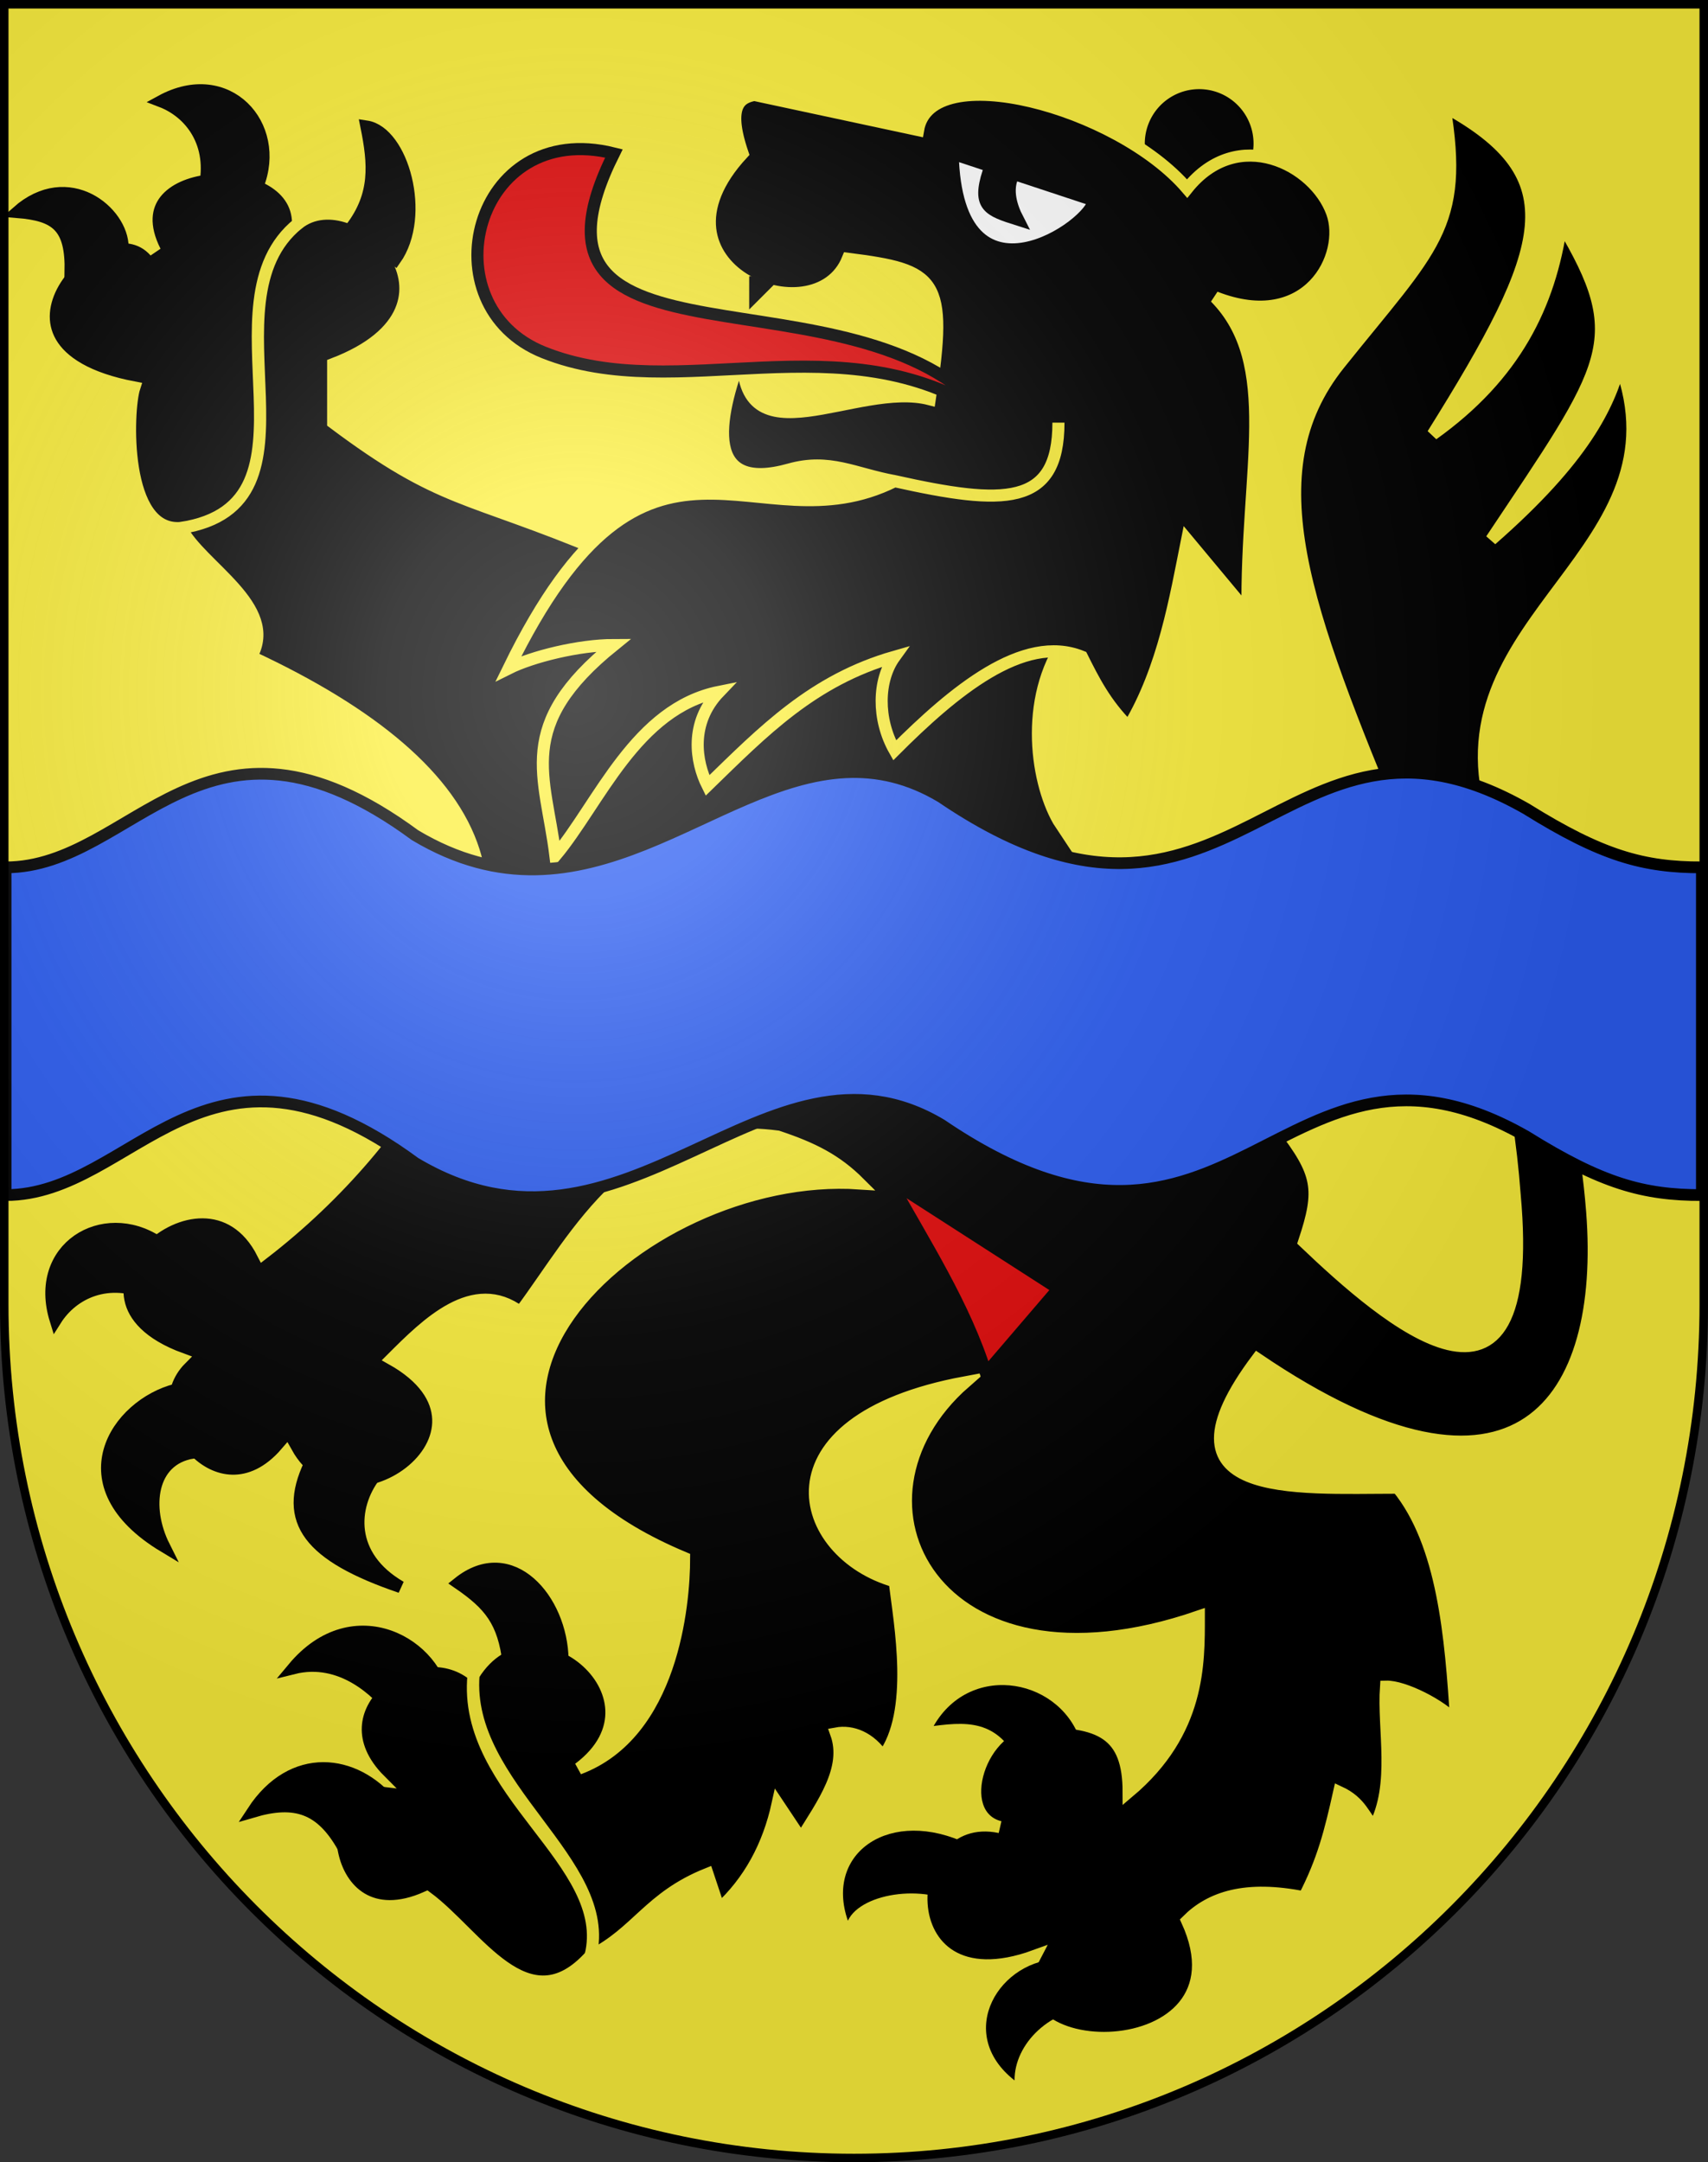 <?xml version="1.0" encoding="UTF-8" standalone="no"?>
<svg
   xmlns:dc="http://purl.org/dc/elements/1.1/"
   xmlns:cc="http://creativecommons.org/ns#"
   xmlns:rdf="http://www.w3.org/1999/02/22-rdf-syntax-ns#"
   xmlns:svg="http://www.w3.org/2000/svg"
   xmlns="http://www.w3.org/2000/svg"
   xmlns:xlink="http://www.w3.org/1999/xlink"
   xmlns:sodipodi="http://sodipodi.sourceforge.net/DTD/sodipodi-0.dtd"
   xmlns:inkscape="http://www.inkscape.org/namespaces/inkscape"
   height="763"
   width="603"
   version="1.0"
   id="svg20"
   sodipodi:version="0.32"
   inkscape:version="0.46"
   sodipodi:docname="Aegerten-coat of arms.svg"
   sodipodi:docbase="F:\MIS DOCUMENTOS\Mis imágenes\Encyclopédie\Escudos de Suiza"
   inkscape:output_extension="org.inkscape.output.svg.inkscape">
  <rect width="100%" height="100%" fill="#333333" stroke="none"/>
  <defs
     id="defs29">
    <linearGradient
       id="linearGradient3612">
      <stop
         id="stop3614"
         offset="0"
         style="stop-color:black;stop-opacity:1;" />
      <stop
         id="stop3616"
         offset="1"
         style="stop-color:#fcef3c;stop-opacity:1;" />
    </linearGradient>
    <linearGradient
       id="linearGradient3606">
      <stop
         style="stop-color:black;stop-opacity:1;"
         offset="0"
         id="stop3608" />
      <stop
         style="stop-color:#fcef3c;stop-opacity:1;"
         offset="1"
         id="stop3610" />
    </linearGradient>
    <linearGradient
       id="linearGradient3600">
      <stop
         id="stop3602"
         offset="0"
         style="stop-color:black;stop-opacity:1;" />
      <stop
         id="stop3604"
         offset="1"
         style="stop-color:#fcef3c;stop-opacity:1;" />
    </linearGradient>
    <linearGradient
       id="linearGradient3594">
      <stop
         style="stop-color:black;stop-opacity:1;"
         offset="0"
         id="stop3596" />
      <stop
         style="stop-color:#fcef3c;stop-opacity:1;"
         offset="1"
         id="stop3598" />
    </linearGradient>
    <linearGradient
       id="linearGradient3588">
      <stop
         id="stop3590"
         offset="0"
         style="stop-color:black;stop-opacity:1;" />
      <stop
         id="stop3592"
         offset="1"
         style="stop-color:#fcef3c;stop-opacity:1;" />
    </linearGradient>
    <linearGradient
       id="linearGradient3582">
      <stop
         style="stop-color:black;stop-opacity:1;"
         offset="0"
         id="stop3584" />
      <stop
         style="stop-color:#fcef3c;stop-opacity:1;"
         offset="1"
         id="stop3586" />
    </linearGradient>
    <linearGradient
       id="linearGradient3576">
      <stop
         id="stop3578"
         offset="0"
         style="stop-color:black;stop-opacity:1;" />
      <stop
         id="stop3580"
         offset="1"
         style="stop-color:#fcef3c;stop-opacity:1;" />
    </linearGradient>
    <linearGradient
       id="linearGradient3570">
      <stop
         style="stop-color:black;stop-opacity:1;"
         offset="0"
         id="stop3572" />
      <stop
         style="stop-color:#fcef3c;stop-opacity:1;"
         offset="1"
         id="stop3574" />
    </linearGradient>
    <linearGradient
       id="linearGradient3564">
      <stop
         id="stop3566"
         offset="0"
         style="stop-color:black;stop-opacity:1;" />
      <stop
         id="stop3568"
         offset="1"
         style="stop-color:#fcef3c;stop-opacity:1;" />
    </linearGradient>
    <linearGradient
       id="linearGradient3558">
      <stop
         style="stop-color:black;stop-opacity:1;"
         offset="0"
         id="stop3560" />
      <stop
         style="stop-color:#fcef3c;stop-opacity:1;"
         offset="1"
         id="stop3562" />
    </linearGradient>
    <linearGradient
       id="linearGradient3552">
      <stop
         id="stop3554"
         offset="0"
         style="stop-color:black;stop-opacity:1;" />
      <stop
         id="stop3556"
         offset="1"
         style="stop-color:#fcef3c;stop-opacity:1;" />
    </linearGradient>
    <linearGradient
       id="linearGradient3546">
      <stop
         style="stop-color:black;stop-opacity:1;"
         offset="0"
         id="stop3548" />
      <stop
         style="stop-color:#fcef3c;stop-opacity:1;"
         offset="1"
         id="stop3550" />
    </linearGradient>
    <linearGradient
       id="linearGradient3540">
      <stop
         id="stop3542"
         offset="0"
         style="stop-color:black;stop-opacity:1;" />
      <stop
         id="stop3544"
         offset="1"
         style="stop-color:#fcef3c;stop-opacity:1;" />
    </linearGradient>
    <linearGradient
       id="linearGradient3534">
      <stop
         style="stop-color:black;stop-opacity:1;"
         offset="0"
         id="stop3536" />
      <stop
         style="stop-color:#fcef3c;stop-opacity:1;"
         offset="1"
         id="stop3538" />
    </linearGradient>
    <linearGradient
       id="linearGradient3528">
      <stop
         id="stop3530"
         offset="0"
         style="stop-color:black;stop-opacity:1;" />
      <stop
         id="stop3532"
         offset="1"
         style="stop-color:#fcef3c;stop-opacity:1;" />
    </linearGradient>
    <linearGradient
       id="linearGradient3522">
      <stop
         style="stop-color:black;stop-opacity:1;"
         offset="0"
         id="stop3524" />
      <stop
         style="stop-color:#fcef3c;stop-opacity:1;"
         offset="1"
         id="stop3526" />
    </linearGradient>
    <linearGradient
       id="linearGradient3516">
      <stop
         id="stop3518"
         offset="0"
         style="stop-color:black;stop-opacity:1;" />
      <stop
         id="stop3520"
         offset="1"
         style="stop-color:#fcef3c;stop-opacity:1;" />
    </linearGradient>
    <linearGradient
       id="linearGradient3510">
      <stop
         style="stop-color:black;stop-opacity:1;"
         offset="0"
         id="stop3512" />
      <stop
         style="stop-color:#fcef3c;stop-opacity:1;"
         offset="1"
         id="stop3514" />
    </linearGradient>
    <linearGradient
       id="linearGradient3504">
      <stop
         id="stop3506"
         offset="0"
         style="stop-color:black;stop-opacity:1;" />
      <stop
         id="stop3508"
         offset="1"
         style="stop-color:#fcef3c;stop-opacity:1;" />
    </linearGradient>
    <linearGradient
       id="linearGradient3498">
      <stop
         style="stop-color:black;stop-opacity:1;"
         offset="0"
         id="stop3500" />
      <stop
         style="stop-color:#fcef3c;stop-opacity:1;"
         offset="1"
         id="stop3502" />
    </linearGradient>
    <linearGradient
       id="linearGradient3492">
      <stop
         id="stop3494"
         offset="0"
         style="stop-color:black;stop-opacity:1;" />
      <stop
         id="stop3496"
         offset="1"
         style="stop-color:#fcef3c;stop-opacity:1;" />
    </linearGradient>
    <linearGradient
       id="linearGradient3486">
      <stop
         style="stop-color:black;stop-opacity:1;"
         offset="0"
         id="stop3488" />
      <stop
         style="stop-color:#fcef3c;stop-opacity:1;"
         offset="1"
         id="stop3490" />
    </linearGradient>
    <linearGradient
       id="linearGradient3480">
      <stop
         id="stop3482"
         offset="0"
         style="stop-color:black;stop-opacity:1;" />
      <stop
         id="stop3484"
         offset="1"
         style="stop-color:#fcef3c;stop-opacity:1;" />
    </linearGradient>
    <linearGradient
       id="linearGradient3474">
      <stop
         style="stop-color:black;stop-opacity:1;"
         offset="0"
         id="stop3476" />
      <stop
         style="stop-color:#fcef3c;stop-opacity:1;"
         offset="1"
         id="stop3478" />
    </linearGradient>
    <linearGradient
       id="linearGradient3468">
      <stop
         id="stop3470"
         offset="0"
         style="stop-color:black;stop-opacity:1;" />
      <stop
         id="stop3472"
         offset="1"
         style="stop-color:#fcef3c;stop-opacity:1;" />
    </linearGradient>
    <linearGradient
       id="linearGradient3462">
      <stop
         style="stop-color:black;stop-opacity:1;"
         offset="0"
         id="stop3464" />
      <stop
         style="stop-color:#fcef3c;stop-opacity:1;"
         offset="1"
         id="stop3466" />
    </linearGradient>
    <linearGradient
       id="linearGradient3456">
      <stop
         id="stop3458"
         offset="0"
         style="stop-color:black;stop-opacity:1;" />
      <stop
         id="stop3460"
         offset="1"
         style="stop-color:#fcef3c;stop-opacity:1;" />
    </linearGradient>
    <linearGradient
       id="linearGradient3450">
      <stop
         style="stop-color:black;stop-opacity:1;"
         offset="0"
         id="stop3452" />
      <stop
         style="stop-color:#fcef3c;stop-opacity:1;"
         offset="1"
         id="stop3454" />
    </linearGradient>
    <linearGradient
       id="linearGradient3444">
      <stop
         id="stop3446"
         offset="0"
         style="stop-color:black;stop-opacity:1;" />
      <stop
         id="stop3448"
         offset="1"
         style="stop-color:#fcef3c;stop-opacity:1;" />
    </linearGradient>
    <linearGradient
       id="linearGradient3438">
      <stop
         style="stop-color:black;stop-opacity:1;"
         offset="0"
         id="stop3440" />
      <stop
         style="stop-color:#fcef3c;stop-opacity:1;"
         offset="1"
         id="stop3442" />
    </linearGradient>
    <linearGradient
       id="linearGradient3432">
      <stop
         id="stop3434"
         offset="0"
         style="stop-color:black;stop-opacity:1;" />
      <stop
         id="stop3436"
         offset="1"
         style="stop-color:#fcef3c;stop-opacity:1;" />
    </linearGradient>
    <linearGradient
       id="linearGradient3426">
      <stop
         style="stop-color:black;stop-opacity:1;"
         offset="0"
         id="stop3428" />
      <stop
         style="stop-color:#fcef3c;stop-opacity:1;"
         offset="1"
         id="stop3430" />
    </linearGradient>
    <linearGradient
       id="linearGradient3420">
      <stop
         id="stop3422"
         offset="0"
         style="stop-color:black;stop-opacity:1;" />
      <stop
         id="stop3424"
         offset="1"
         style="stop-color:#fcef3c;stop-opacity:1;" />
    </linearGradient>
    <inkscape:perspective
       sodipodi:type="inkscape:persp3d"
       inkscape:vp_x="0 : 381.5 : 1"
       inkscape:vp_y="0 : 1000 : 0"
       inkscape:vp_z="603 : 381.5 : 1"
       inkscape:persp3d-origin="301.5 : 254.33333 : 1"
       id="perspective48" />
    <linearGradient
       id="linearGradient4712">
      <stop
         style="stop-color:black;stop-opacity:1;"
         offset="0"
         id="stop4714" />
      <stop
         style="stop-color:#fcef3c;stop-opacity:1;"
         offset="1"
         id="stop4716" />
    </linearGradient>
    <linearGradient
       id="linearGradient3767">
      <stop
         style="stop-color:black;stop-opacity:1;"
         offset="0"
         id="stop3769" />
      <stop
         style="stop-color:#fcef3c;stop-opacity:1;"
         offset="1"
         id="stop3771" />
    </linearGradient>
    <linearGradient
       inkscape:collect="always"
       id="linearGradient3743">
      <stop
         style="stop-color:black;stop-opacity:1;"
         offset="0"
         id="stop3745" />
      <stop
         style="stop-color:black;stop-opacity:0;"
         offset="1"
         id="stop3747" />
    </linearGradient>
    <linearGradient
       id="linearGradient2893">
      <stop
         style="stop-color:#ffffff;stop-opacity:0.314;"
         offset="0"
         id="stop2895" />
      <stop
         id="stop2897"
         offset="0.19"
         style="stop-color:#ffffff;stop-opacity:0.251;" />
      <stop
         style="stop-color:#6b6b6b;stop-opacity:0.125;"
         offset="0.6"
         id="stop2901" />
      <stop
         style="stop-color:#000000;stop-opacity:0.125;"
         offset="1"
         id="stop2899" />
    </linearGradient>
    <linearGradient
       id="linearGradient2955">
      <stop
         style="stop-color:white;stop-opacity:0;"
         offset="0"
         id="stop2965" />
      <stop
         style="stop-color:black;stop-opacity:0.646;"
         offset="1"
         id="stop2959" />
    </linearGradient>
    <radialGradient
       inkscape:collect="always"
       xlink:href="#linearGradient2893"
       id="radialGradient3236"
       gradientUnits="userSpaceOnUse"
       gradientTransform="matrix(1.215,1.531577e-24,1.464684e-23,1.267,-839.192,-490.489)"
       cx="858.042"
       cy="579.933"
       fx="858.042"
       fy="579.933"
       r="300" />
    <linearGradient
       inkscape:collect="always"
       xlink:href="#linearGradient3743"
       id="linearGradient3749"
       x1="139.045"
       y1="275.331"
       x2="135.034"
       y2="341.768"
       gradientUnits="userSpaceOnUse" />
    <linearGradient
       inkscape:collect="always"
       xlink:href="#linearGradient3767"
       id="linearGradient3773"
       x1="151.739"
       y1="374.987"
       x2="189.646"
       y2="348.036"
       gradientUnits="userSpaceOnUse" />
    <linearGradient
       inkscape:collect="always"
       xlink:href="#linearGradient4712"
       id="linearGradient4718"
       x1="-75.689"
       y1="468.804"
       x2="-75.775"
       y2="483.387"
       gradientUnits="userSpaceOnUse" />
    <inkscape:perspective
       id="perspective2585"
       inkscape:persp3d-origin="372.04724 : 350.78739 : 1"
       inkscape:vp_z="744.09448 : 526.18109 : 1"
       inkscape:vp_y="0 : 1000 : 0"
       inkscape:vp_x="0 : 526.18109 : 1"
       sodipodi:type="inkscape:persp3d" />
    <linearGradient
       inkscape:collect="always"
       xlink:href="#linearGradient3767"
       id="linearGradient3379"
       gradientUnits="userSpaceOnUse"
       x1="151.739"
       y1="374.987"
       x2="189.646"
       y2="348.036" />
    <linearGradient
       inkscape:collect="always"
       xlink:href="#linearGradient4712"
       id="linearGradient3381"
       gradientUnits="userSpaceOnUse"
       x1="-75.689"
       y1="468.804"
       x2="-75.775"
       y2="483.387" />
    <linearGradient
       inkscape:collect="always"
       xlink:href="#linearGradient3743"
       id="linearGradient3383"
       gradientUnits="userSpaceOnUse"
       x1="139.045"
       y1="275.331"
       x2="135.034"
       y2="341.768" />
    <linearGradient
       inkscape:collect="always"
       xlink:href="#linearGradient3767"
       id="linearGradient3396"
       gradientUnits="userSpaceOnUse"
       x1="151.739"
       y1="374.987"
       x2="189.646"
       y2="348.036" />
    <linearGradient
       inkscape:collect="always"
       xlink:href="#linearGradient4712"
       id="linearGradient3398"
       gradientUnits="userSpaceOnUse"
       x1="-75.689"
       y1="468.804"
       x2="-75.775"
       y2="483.387" />
    <linearGradient
       inkscape:collect="always"
       xlink:href="#linearGradient3743"
       id="linearGradient3400"
       gradientUnits="userSpaceOnUse"
       x1="139.045"
       y1="275.331"
       x2="135.034"
       y2="341.768" />
    <linearGradient
       inkscape:collect="always"
       xlink:href="#linearGradient3743"
       id="linearGradient3404"
       gradientUnits="userSpaceOnUse"
       x1="139.045"
       y1="275.331"
       x2="135.034"
       y2="341.768"
       gradientTransform="matrix(1.139,0,0,1.168,-52.829,-263.43)" />
    <linearGradient
       inkscape:collect="always"
       xlink:href="#linearGradient3612"
       id="linearGradient3408"
       gradientUnits="userSpaceOnUse"
       x1="-75.689"
       y1="468.804"
       x2="-75.775"
       y2="483.387"
       gradientTransform="matrix(1.148,0,0,1.158,164.575,-201.912)" />
    <linearGradient
       inkscape:collect="always"
       xlink:href="#linearGradient3767"
       id="linearGradient3416"
       gradientUnits="userSpaceOnUse"
       x1="151.739"
       y1="374.987"
       x2="189.646"
       y2="348.036"
       gradientTransform="matrix(1.139,0,0,1.168,-52.829,-263.43)" />
    <inkscape:perspective
       id="perspective5817"
       inkscape:persp3d-origin="372.04724 : 350.78739 : 1"
       inkscape:vp_z="744.09448 : 526.18109 : 1"
       inkscape:vp_y="0 : 1000 : 0"
       inkscape:vp_x="0 : 526.18109 : 1"
       sodipodi:type="inkscape:persp3d" />
    <inkscape:perspective
       id="perspective7499"
       inkscape:persp3d-origin="372.04724 : 350.78739 : 1"
       inkscape:vp_z="744.09448 : 526.18109 : 1"
       inkscape:vp_y="0 : 1000 : 0"
       inkscape:vp_x="0 : 526.18109 : 1"
       sodipodi:type="inkscape:persp3d" />
  </defs>
  <sodipodi:namedview
     inkscape:window-height="720"
     inkscape:window-width="1280"
     inkscape:pageshadow="2"
     inkscape:pageopacity="0.0"
     guidetolerance="10.0"
     gridtolerance="10.0"
     objecttolerance="10.0"
     borderopacity="1.0"
     bordercolor="#666666"
     pagecolor="#ffffff"
     id="base"
     inkscape:zoom="0.32840297"
     inkscape:cx="308.25979"
     inkscape:cy="533.24834"
     inkscape:window-x="-8"
     inkscape:window-y="-8"
     inkscape:current-layer="layer2"
     showgrid="true"
     showguides="true"
     inkscape:guide-bbox="true">
    <inkscape:grid
       type="xygrid"
       id="grid3363"
       visible="true"
       enabled="true" />
  </sodipodi:namedview>
  <g
     inkscape:groupmode="layer"
     id="layer1"
     inkscape:label="Fond écu"
     sodipodi:insensitive="true">
    <path
       id="path1899"
       d="M 1.5,1.5 L 1.5,460.368 C 1.5,626.678 135.815,761.5 301.5,761.5 C 467.185,761.5 601.5,626.678 601.5,460.368 L 601.5,1.5 L 1.5,1.5 z"
       style="fill:#fcef3c;fill-opacity:1" />
  </g>
  <g
     inkscape:groupmode="layer"
     id="layer2"
     inkscape:label="Meubles"
     sodipodi:insensitive="true">
    <g
       id="g3618"
       transform="matrix(4.244,0,0,4.244,-2645.852,-2454.162)" />
    <g
       id="g9038"
       transform="matrix(4.13,0,0,4.13,-2579.271,-2349.512)">
      <g
         id="g8191">
        <path
           style="opacity:1;fill:#000000;fill-opacity:1;fill-rule:evenodd;stroke:#fcef3c;stroke-width:1.033;stroke-miterlimit:4;stroke-dasharray:none;stroke-opacity:1"
           d="M 748,578 C 749.709,588.327 747,590 739,600 C 731.554,609.307 736.16,621.004 744,640 C 746.535,646.141 752.652,652.915 754,671 C 756,693 742.968,681.636 736,675 C 739,666 735.009,669.544 715,639 C 712.982,635.474 712,628 716,623 C 709,621 683.538,619.058 676,616 C 664.248,611.072 662.342,611.994 653,605 L 653,600 C 666.128,594.991 655,584 650,588 C 650.033,580.925 633.408,581.715 637.781,590.375 C 633.002,584.986 620,599 636,602 C 635.362,603.95 635,614.439 640,614 C 653,612 641.59,594.76 650,588 C 641.618,594.789 653,612 640,614 C 641.644,617.263 648.438,620.717 646,625 C 656.374,629.828 663.043,635.367 665.024,641.614 C 668,651 660,666 647,676 C 641.918,665.94 626.427,680.07 640,685 C 635,690 643,700 649,693 C 654,702 669.106,691.212 658,685 C 661,682 665,678 669,681 C 673.959,674.353 678.743,664.375 691,666 C 694,667 696,668 698,670 C 678.967,668.707 655.855,690.631 683,702 C 683,706 682,717 674,720 C 682.262,713.804 670,704 665,712 C 660,708 650.804,714.804 657,721 C 650.303,720.158 651.486,735.247 661,731 C 665.315,734.179 669.605,741.991 675,736 C 677,728 664.228,721.574 665,712 C 664,722 677,728 675,736 C 679,734 680,731 685,729 L 686,732 C 688.568,729.644 690.208,726.625 691,723 L 693,726 C 694.863,723 697.072,720 696,717 C 697.358,716.748 698.904,717.341 700,719 C 702.866,715.177 701.43,707.595 701,704 C 692.605,701.625 689.273,690.295 707,687 C 695.481,697.079 704.37,714.793 727,707 C 727,711 727.107,716.862 721,722 C 721,717 718.594,715.853 713,716 C 708.266,716.124 705.869,723.967 710,725 C 701.131,723.127 700.006,740.74 713,736 C 707.833,745.741 731.878,745.874 726,733 C 728,731 731,730 736,731 C 737.63,727.843 738.238,725.41 739,722 C 740.908,722.881 741.109,724.137 742,725 C 743.94,721.333 742.737,716.667 743,713 C 744.507,712.958 747.737,714.577 749,716 C 748.543,708.732 747.896,700.789 744,696 C 735,696 723,697 732,685 C 754.334,700.154 761.877,688.584 760.625,672.406 C 759.705,660.523 755.851,651.887 752,638 C 747.457,621.618 769,616 763,600 C 762.016,603.552 760,608 752,615 C 762,600 764,598 758,588 C 757,595 754,601 747,606 C 757,590 759,584 748,578 z"
           id="path6336"
           sodipodi:nodetypes="cssccccccccccccccscccccccccccccccccccccccccsccccccccccssccccc" />
        <path
           style="opacity:1;fill:#000000;fill-opacity:1;fill-rule:evenodd;stroke:#000000;stroke-width:1.033;stroke-miterlimit:4;stroke-dasharray:none;stroke-opacity:0"
           d="M 717,718 C 715.479,712.338 707.548,710.739 704.331,716.362 C 707.613,715.93 710.299,715.905 712.111,720.651 L 717,718 z"
           id="path6360"
           sodipodi:nodetypes="cccc" />
        <path
           sodipodi:nodetypes="cccc"
           id="path6362"
           d="M 707.254,726.444 C 700.68,723.264 694.964,727.148 697,733 C 698.153,730.529 704.031,729.753 707,732 L 707.254,726.444 z"
           style="opacity:1;fill:#000000;fill-opacity:1;fill-rule:evenodd;stroke:#000000;stroke-width:1.033;stroke-miterlimit:4;stroke-dasharray:none;stroke-opacity:0" />
        <path
           style="opacity:1;fill:#000000;fill-opacity:1;fill-rule:evenodd;stroke:#000000;stroke-width:1.033;stroke-miterlimit:4;stroke-dasharray:none;stroke-opacity:0"
           d="M 715.27,736.273 C 710.004,736.194 706.041,742.568 711.249,746.644 C 711.216,743.546 714.281,740.415 718.412,740.371 L 715.27,736.273 z"
           id="path6364"
           sodipodi:nodetypes="cccc" />
        <path
           inkscape:transform-center-y="-4.1136808"
           inkscape:transform-center-x="0.18421944"
           style="opacity:1;fill:#000000;fill-opacity:1;fill-rule:evenodd;stroke:#000000;stroke-width:1.033;stroke-miterlimit:4;stroke-dasharray:none;stroke-opacity:1"
           d="M 662.51,714.365 C 661.984,709.357 654.755,705.226 649.591,711.422 C 653.722,710.39 656.82,713.488 658,715 L 662.51,714.365 z"
           id="path6368"
           sodipodi:nodetypes="cccc" />
        <path
           sodipodi:nodetypes="cccc"
           id="path6370"
           d="M 658,723 C 654.87,719.168 649.508,718.522 646.133,723.674 C 649.754,722.61 651.978,723.335 653.885,726.741 L 658,723 z"
           style="opacity:1;fill:#000000;fill-opacity:1;fill-rule:evenodd;stroke:#000000;stroke-width:1.033;stroke-miterlimit:4;stroke-dasharray:none;stroke-opacity:1" />
        <path
           sodipodi:nodetypes="cccc"
           id="path6354"
           d="M 651,694 C 648.683,698.869 650.949,701.824 658.769,704.489 C 654.214,701.846 654.57,697.603 656.547,695.003 L 651,694 z"
           style="opacity:1;fill:#000000;fill-opacity:1;fill-rule:evenodd;stroke:#000000;stroke-width:1.033;stroke-miterlimit:4;stroke-dasharray:none;stroke-opacity:1" />
        <path
           style="opacity:1;fill:#000000;fill-opacity:1;fill-rule:evenodd;stroke:#000000;stroke-width:1.033;stroke-miterlimit:4;stroke-dasharray:none;stroke-opacity:1"
           d="M 638,675 C 633.348,671.952 627.364,675.493 629.277,681.666 C 630.735,679.361 633.768,677.909 637.329,679.505 L 638,675 z"
           id="path6356"
           sodipodi:nodetypes="cccc" />
        <path
           sodipodi:nodetypes="cccc"
           id="path6358"
           d="M 639.584,687.623 C 634.48,688.92 629.829,695.773 638.544,701.018 C 636.876,697.688 637.385,693.589 641,693 L 639.584,687.623 z"
           style="opacity:1;fill:#000000;fill-opacity:1;fill-rule:evenodd;stroke:#000000;stroke-width:1.033;stroke-miterlimit:4;stroke-dasharray:none;stroke-opacity:1" />
        <path
           sodipodi:nodetypes="cccc"
           id="path6366"
           d="M 672.608,710.689 C 672.535,705.537 668.203,700.543 663.707,704.151 C 666.381,705.987 667.573,707.402 668,711 L 672.608,710.689 z"
           style="opacity:1;fill:#000000;fill-opacity:1;fill-rule:evenodd;stroke:#000000;stroke-width:1.033;stroke-miterlimit:4;stroke-dasharray:none;stroke-opacity:1" />
        <path
           style="opacity:1;fill:#000000;fill-opacity:1;fill-rule:evenodd;stroke:#000000;stroke-width:1.033;stroke-miterlimit:4;stroke-dasharray:none;stroke-opacity:1"
           d="M 658.292,591.067 C 660.957,587.294 658.909,580.167 655.846,579.7 C 656.486,582.881 656.719,585.524 654.52,588.403 L 658.292,591.067 z"
           id="path6348"
           sodipodi:nodetypes="cccc" />
        <path
           sodipodi:nodetypes="cccc"
           id="path6350"
           d="M 646.549,584.765 C 648.614,579.601 643.958,574.437 638.287,577.536 C 640.835,578.508 642.859,581.193 642,585 L 646.549,584.765 z"
           style="opacity:1;fill:#000000;fill-opacity:1;fill-rule:evenodd;stroke:#000000;stroke-width:1.033;stroke-miterlimit:4;stroke-dasharray:none;stroke-opacity:1" />
        <path
           style="opacity:1;fill:#000000;fill-opacity:1;fill-rule:evenodd;stroke:#000000;stroke-width:1.033;stroke-miterlimit:4;stroke-dasharray:none;stroke-opacity:1"
           d="M 635,590 C 635,587 630.374,583.142 626,587 C 629.341,587.273 630.64,588.235 630.557,592.137 L 635,590 z"
           id="path6352"
           sodipodi:nodetypes="cccc" />
        <path
           style="opacity:1;fill:#e20909;fill-opacity:1;fill-rule:evenodd;stroke:#000000;stroke-width:1.033;stroke-miterlimit:4;stroke-dasharray:none;stroke-opacity:1"
           d="M 700.542,669.705 C 703.559,675.138 706.998,680.45 708.804,686.229 L 715,679 L 700.542,669.705 z"
           id="path6338"
           sodipodi:nodetypes="cccc" />
        <path
           sodipodi:type="arc"
           style="opacity:1;fill:#000000;fill-opacity:1;fill-rule:evenodd;stroke:#fcef3c;stroke-width:1;stroke-miterlimit:4;stroke-dasharray:none;stroke-opacity:1"
           id="path6340"
           sodipodi:cx="730"
           sodipodi:cy="583"
           sodipodi:rx="5"
           sodipodi:ry="5"
           d="M 735,583 A 5,5 0 1 1 725,583 A 5,5 0 1 1 735,583 z"
           transform="matrix(1.033,0,0,1.033,-27.061,-21.085)" />
        <path
           style="opacity:1;fill:#000000;fill-opacity:1;fill-rule:evenodd;stroke:#fcef3c;stroke-width:1.033;stroke-miterlimit:4;stroke-dasharray:none;stroke-opacity:1"
           d="M 731.164,621.196 C 731,609 734,600 728.408,594.295 C 736.327,597.393 739.723,590.719 738.393,587.065 C 736.886,582.928 730.334,579.583 726,585 C 720,578 704.033,573.804 703,580 L 689,577 C 687.933,577.22 686.548,577.749 688,582 C 679.033,591.658 694.221,597.936 697,591 C 704.558,591.962 705.592,592.627 704,603 C 697.737,601.372 687.731,608.612 688,599 C 685.697,604.896 684.762,611.032 692,609 C 695.433,608.036 697.558,609.371 701,610 C 710.295,612.065 715,612.229 715,605 C 715,612.229 710.295,612.065 701,610 C 689,616 679.941,601.542 668,626 C 670,625 674,624 677,624 C 668.469,630.885 671.147,635.115 672,642 C 675.749,637.51 678.861,629.428 686,628 C 683.442,630.667 684,634 685,636 C 689.779,631.357 694,627 701,625 C 699.551,627 699.483,630.333 701,633 C 706,628 711.998,622.97 717,625 C 718,627 719,629 721,631 C 724,626 725,620 726,615 L 731.164,621.196 z"
           id="path6334"
           sodipodi:nodetypes="ccscccccccscccccccccccccc" />
        <path
           style="opacity:1;fill:#ffffff;fill-opacity:1;fill-rule:evenodd;stroke:#000000;stroke-width:1.033;stroke-miterlimit:4;stroke-dasharray:none;stroke-opacity:1"
           d="M 705.957,582.02 C 706.309,596.274 718.053,587.986 718,586 L 705.957,582.02 z"
           id="path6342"
           sodipodi:nodetypes="ccc" />
        <path
           style="opacity:1;fill:#000000;fill-opacity:1;fill-rule:evenodd;stroke:#000000;stroke-width:1.033;stroke-miterlimit:4;stroke-dasharray:none;stroke-opacity:1"
           d="M 709.01,583.599 C 708.07,586.551 709.054,586.864 711.538,587.655 C 710.868,586.358 710.665,585.209 710.978,584.225 L 709.01,583.599 z"
           id="path6344"
           sodipodi:nodetypes="cccc" />
        <path
           style="opacity:1;fill:#e20909;fill-opacity:1;fill-rule:evenodd;stroke:#000000;stroke-width:1.033;stroke-miterlimit:4;stroke-dasharray:none;stroke-opacity:1"
           d="M 708.954,604.339 C 697.593,590.914 667,602 677,582 C 665,579 661,595 671,599 C 682.535,603.614 696.561,596.077 708.954,604.339 z"
           id="path6346"
           sodipodi:nodetypes="ccsc" />
      </g>
      <path
         id="path8212"
         d="M 696.812,634.875 C 685.282,635.434 674.625,648.987 660,640.25 C 642,627.003 636,643 625,643 L 625,671 C 636,671 642,655.003 660,668.25 C 678,679.003 690,656 705,665 C 730,682 734,654 755,666 C 761.446,670.016 765,671 770,671 L 770,643 C 765,643 761.446,642.016 755,638 C 734,626 730,654 705,637 C 702.188,635.312 699.473,634.746 696.812,634.875 z"
         style="opacity:1;fill:#2b5df2;fill-opacity:1;fill-rule:evenodd;stroke:#000000;stroke-width:1;stroke-miterlimit:4;stroke-dasharray:none;stroke-opacity:1" />
    </g>
    <path
       style="opacity:1;fill:#000000;fill-opacity:1;fill-rule:evenodd;stroke:#000000;stroke-width:1;stroke-miterlimit:4;stroke-dasharray:none;stroke-opacity:1"
       d="M 265,98 L 265,108 L 275,98 L 265,98 z"
       id="path9061" />
  </g>
  <g
     inkscape:groupmode="layer"
     id="layer3"
     inkscape:label="Reflet final"
     style="display:inline"
     sodipodi:insensitive="true">
    <path
       style="fill:url(#radialGradient3236);fill-opacity:1"
       d="M 1.5,1.5 L 1.5,460.368 C 1.5,626.679 135.815,761.5 301.5,761.5 C 467.185,761.5 601.5,626.679 601.5,460.368 L 601.5,1.5 L 1.5,1.5 z "
       id="path2346" />
  </g>
  <g
     inkscape:groupmode="layer"
     id="layer4"
     inkscape:label="Contour final"
     style="display:inline"
     sodipodi:insensitive="true">
    <path
       style="fill:none;fill-opacity:1;stroke:#000000;stroke-width:3;stroke-miterlimit:4;stroke-dasharray:none;stroke-opacity:1"
       d="M 1.5,1.5 L 1.5,460.368 C 1.5,626.679 135.815,761.5 301.5,761.5 C 467.185,761.5 601.5,626.679 601.5,460.368 L 601.5,1.5 L 1.5,1.5 z "
       id="path3239" />
  </g>
</svg>
